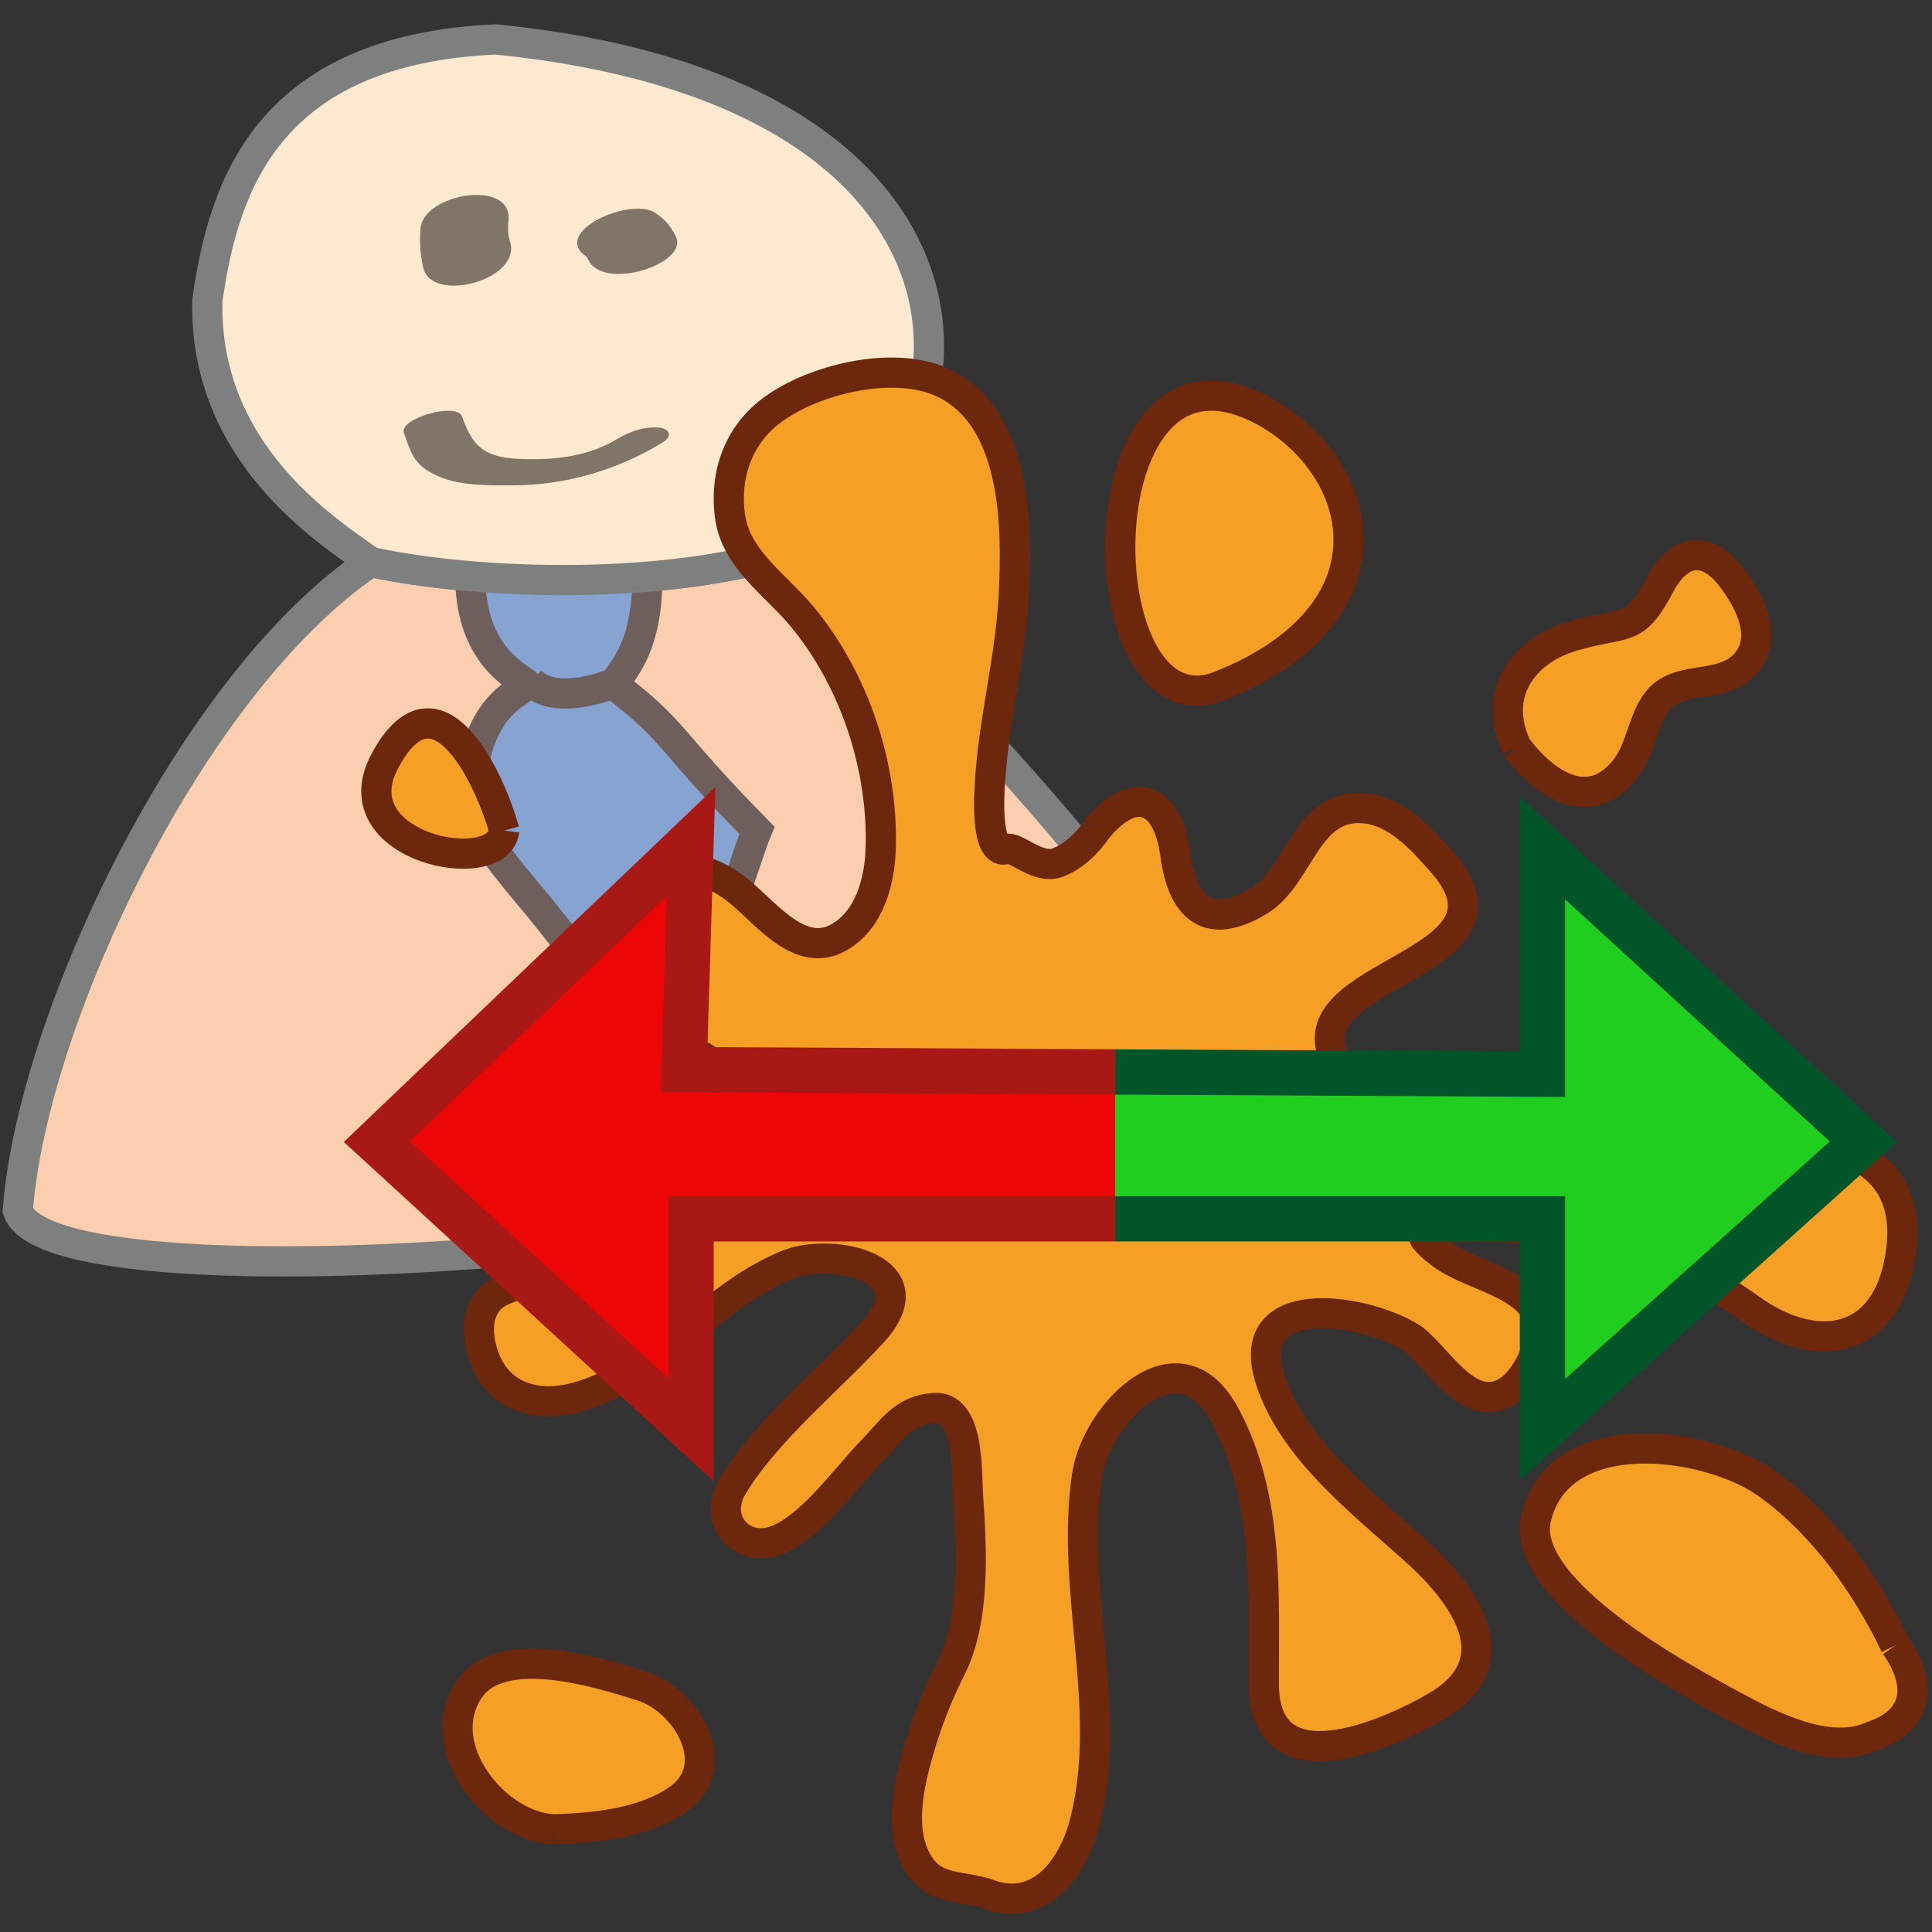 <?xml version="1.0" encoding="utf-8"?>
<!-- Generator: Adobe Illustrator 16.0.0, SVG Export Plug-In . SVG Version: 6.00 Build 0)  -->
<!DOCTYPE svg PUBLIC "-//W3C//DTD SVG 1.1//EN" "http://www.w3.org/Graphics/SVG/1.1/DTD/svg11.dtd">
<svg version="1.1" id="Calque_1" xmlns="http://www.w3.org/2000/svg" xmlns:xlink="http://www.w3.org/1999/xlink" x="0px" y="0px"
     width="32px" height="32px" viewBox="0 0 32 32" enable-background="new 0 0 32 32" xml:space="preserve">
<rect x="0" y="0" width="32" height="32" fill="#333333" stroke="none"/>
<g>
	<path fill="#FFFFFF" stroke="#000000" stroke-miterlimit="10" d="M8.446,20.391"/>
	<path fill="#FACEAF" stroke="#7E7F7F" stroke-width="0.5" stroke-miterlimit="10" d="M20.393,17.484
		C17.828,20.557,0.892,21.9,0.295,20.049c0.235-3.158,2.879-8.754,5.848-10.743c1.715,0.377,4.939,0.5,7.104-0.236
		C13.174,9.192,17.633,13.024,20.393,17.484z"/>
	<path fill="#86A3D1" stroke="#6F5F5C" stroke-width="0.5" stroke-miterlimit="10" d="M10.719,9.742
		c-0.045,1.071-0.441,1.383-0.553,1.596c1.069,0.82,0.873,0.897,2.371,2.414c-0.23,0.537-1.203,3.976-1.892,3.81
		c-1.522-2.722-2.381-2.979-2.849-4.21c-0.024-1.848,1.056-1.918,0.908-2.037c-0.146-0.117-0.834-0.448-0.908-1.57"/>
	<path fill="#FDE8D0" stroke="#7E7F7F" stroke-width="0.5" stroke-miterlimit="10" d="M13.244,9.072
		c-2.162,0.735-5.388,0.613-7.103,0.236C5.399,8.784,3.371,7.492,3.435,4.971c0.265-1.848,0.961-4.146,4.774-4.318
		C17.129,1.541,16.357,7.754,13.244,9.072z"/>
	<path fill="none" stroke="#6F5F5C" stroke-width="0.5" stroke-miterlimit="10" d="M8.787,11.281
		c0.426,0.448,1.406,0.023,1.406,0.023"/>
	<g>
		<g>
			<path fill="#817568" d="M6.689,7.164c0.122,0.354,0.173,0.533,0.516,0.7C7.594,8.053,8.069,8.039,8.49,8.039
				c0.879,0,1.745-0.256,2.488-0.712c0.167-0.102,0.113-0.229-0.064-0.245c-0.236-0.02-0.483,0.062-0.684,0.184
				C9.76,7.553,9.226,7.619,8.681,7.604C8.064,7.588,7.84,7.44,7.656,6.904C7.567,6.648,6.611,6.935,6.689,7.164L6.689,7.164z"/>
		</g>
	</g>
	<g>
		<g>
			<path fill="#817568" d="M6.965,3.785C6.946,4.008,6.961,4.207,7.008,4.427c0.13,0.601,1.582,0.227,1.449-0.389
				C8.416,3.91,8.405,3.778,8.424,3.644C8.48,2.958,7.014,3.204,6.965,3.785L6.965,3.785z"/>
		</g>
	</g>
	<g>
		<g>
			<path fill="#817568" d="M9.711,4.249c0.012,0.019,0.022,0.038,0.035,0.057c0.252,0.52,1.668,0.063,1.448-0.388
				c-0.088-0.18-0.171-0.276-0.336-0.389C10.449,3.25,9.115,3.841,9.711,4.249L9.711,4.249z"/>
		</g>
	</g>
	<path fill="none" stroke="#000000" stroke-width="0.5" stroke-miterlimit="10" d="M16.73,9.398"/>
	<path fill="none" stroke="#000000" stroke-width="0.5" stroke-miterlimit="10" d="M13.131,14.233"/>
</g>
<g>
	<path fill="#F69F25" stroke="#6C270D" stroke-width="0.5" d="M18.162,13.741c-0.155,0.226-0.374,0.44-0.633,0.542
		c-0.333,0.133-0.705-0.271-0.85-0.221c-0.359,0.124-0.293-0.905-0.287-1.019c0.053-1.069,0.344-2.107,0.399-3.179
		c0.058-1.122,0.054-2.894-1.116-3.499C14.87,5.95,13.552,6.261,12.848,6.75c-0.604,0.415-0.851,1.083-0.757,1.799
		c0.094,0.711,0.752,1.131,1.195,1.664c0.861,1.038,1.34,2.47,1.302,3.831c-0.016,0.551-0.187,1.209-0.712,1.492
		c-0.674,0.361-1.258-0.51-1.73-0.848c-1.598-1.141-2.512,1.244-1.323,2.298c0.623,0.552,3.147,1.396,1.613,2.584
		c-0.55,0.425-1.201,0.777-1.819,1.086c-0.746,0.37-1.56,0.399-2.288,0.715c-0.474,0.205-0.457,0.743-0.293,1.154
		c0.26,0.646,0.905,0.792,1.534,0.614c1.346-0.382,2.208-1.694,3.499-2.198c0.738-0.287,2.348,0.074,1.382,1.127
		c-0.727,0.795-1.756,1.622-2.316,2.546c-0.354,0.587,0.186,1.171,0.812,0.862c0.558-0.275,1.065-1,1.489-1.438
		c0.344-0.355,0.524-0.678,1.029-0.717c0.596-0.048,0.542,1.051,0.568,1.45c0.061,0.876,0.126,2.047-0.282,2.858
		c-0.222,0.438-0.403,0.902-0.538,1.376c-0.161,0.559-0.326,1.289-0.022,1.832c0.277,0.494,0.739,0.378,1.184,0.538
		c0.867,0.315,1.41-0.457,1.598-1.21c0.471-1.894-0.249-3.81,0.031-5.719c0.15-1.035,1.517-2.433,2.283-1.01
		c0.741,1.375,0.642,2.951,0.646,4.456c0.003,1.736,2.023,0.862,2.889,0.353c1.202-0.732,0.476-1.805-0.4-2.585
		c-0.868-0.778-2.005-1.659-2.377-2.797c-0.487-1.483,1.474-1.209,2.293-0.729c0.429,0.248,0.967,1.345,1.643,0.903
		c0.322-0.205,0.649-0.896,0.49-1.254c-0.248-0.554-1.126-0.659-1.601-1.017c-0.567-0.433-0.242-0.428,0.241-0.439
		c1.769-0.047,3.431,0.305,4.87,1.345c1.1,0.794,2.269,0.608,2.498-0.88c0.221-1.42-0.788-1.95-2.163-1.867
		c-1.245,0.017-2.486,0.044-3.731-0.008c-1.095-0.044-3.175-0.156-3.537-1.549c-0.337-1.296,3.299-1.437,1.834-3.093
		c-0.341-0.386-0.755-0.85-1.302-0.889c-0.952-0.069-1.052,1.124-1.724,1.533c-0.841,0.51-1.271,0.127-1.39-0.777
		C19.345,13.233,18.803,12.954,18.162,13.741"/>
	<path fill="#F69F25" stroke="#6C270D" stroke-width="0.5" d="M25.125,12.38c-0.417-0.858,0.072-1.604,0.95-1.852
		c0.886-0.25,0.993-0.038,1.422-0.848c0.31-0.581,0.766-0.663,1.181-0.123c0.274,0.356,0.591,0.939,0.288,1.368
		c-0.382,0.536-1.131,0.218-1.509,0.682c-0.246,0.304-0.275,0.797-0.535,1.128C26.331,13.485,25.597,13.002,25.125,12.38"/>
	<path fill="#F69F25" stroke="#6C270D" stroke-width="0.5" d="M31.394,27.253c-0.486-1.009-1.19-2.001-2.104-2.664
		c-0.984-0.715-3.474-1.063-3.849,0.565c-0.273,1.184,2.43,2.651,3.277,3.105c0.629,0.339,1.576,0.825,2.301,0.495
		C31.775,28.497,31.851,27.903,31.394,27.253"/>
	<path fill="#F69F25" stroke="#6C270D" stroke-width="0.5" d="M20.113,11.394c0.891-0.324,1.881-0.962,2.15-1.924
		c0.33-1.177-0.501-2.317-1.545-2.768C17.905,5.494,17.979,12.042,20.113,11.394"/>
	<path fill="#F69F25" stroke="#6C270D" stroke-width="0.5" d="M8.352,13.757c-0.25-0.906-1.133-2.741-1.981-1.146
		C5.61,14.041,8.251,14.569,8.352,13.757"/>
	<path fill="#F69F25" stroke="#6C270D" stroke-width="0.5" d="M9.177,30.299c0.673-0.02,1.467-0.099,2.037-0.482
		c0.82-0.554,0.159-1.663-0.587-1.893c-0.717-0.223-2.355-0.745-2.875,0.085C7.153,28.961,8.218,30.264,9.177,30.299"/>
</g>
<g>
	<polyline fill="#20CE20" stroke="#025429" stroke-width="0.75" stroke-miterlimit="10" points="18.47,17.755 25.548,17.792 
		25.548,14.045 30.865,18.909 25.548,23.68 25.548,20.188 18.47,20.188 	"/>
	<polyline fill="#ED0606" stroke="#A81916" stroke-width="0.75" stroke-miterlimit="10" points="18.47,20.188 11.446,20.188 
		11.446,23.68 6.244,18.909 11.446,13.94 11.331,17.716 18.47,17.755 	"/>
</g>
</svg>

